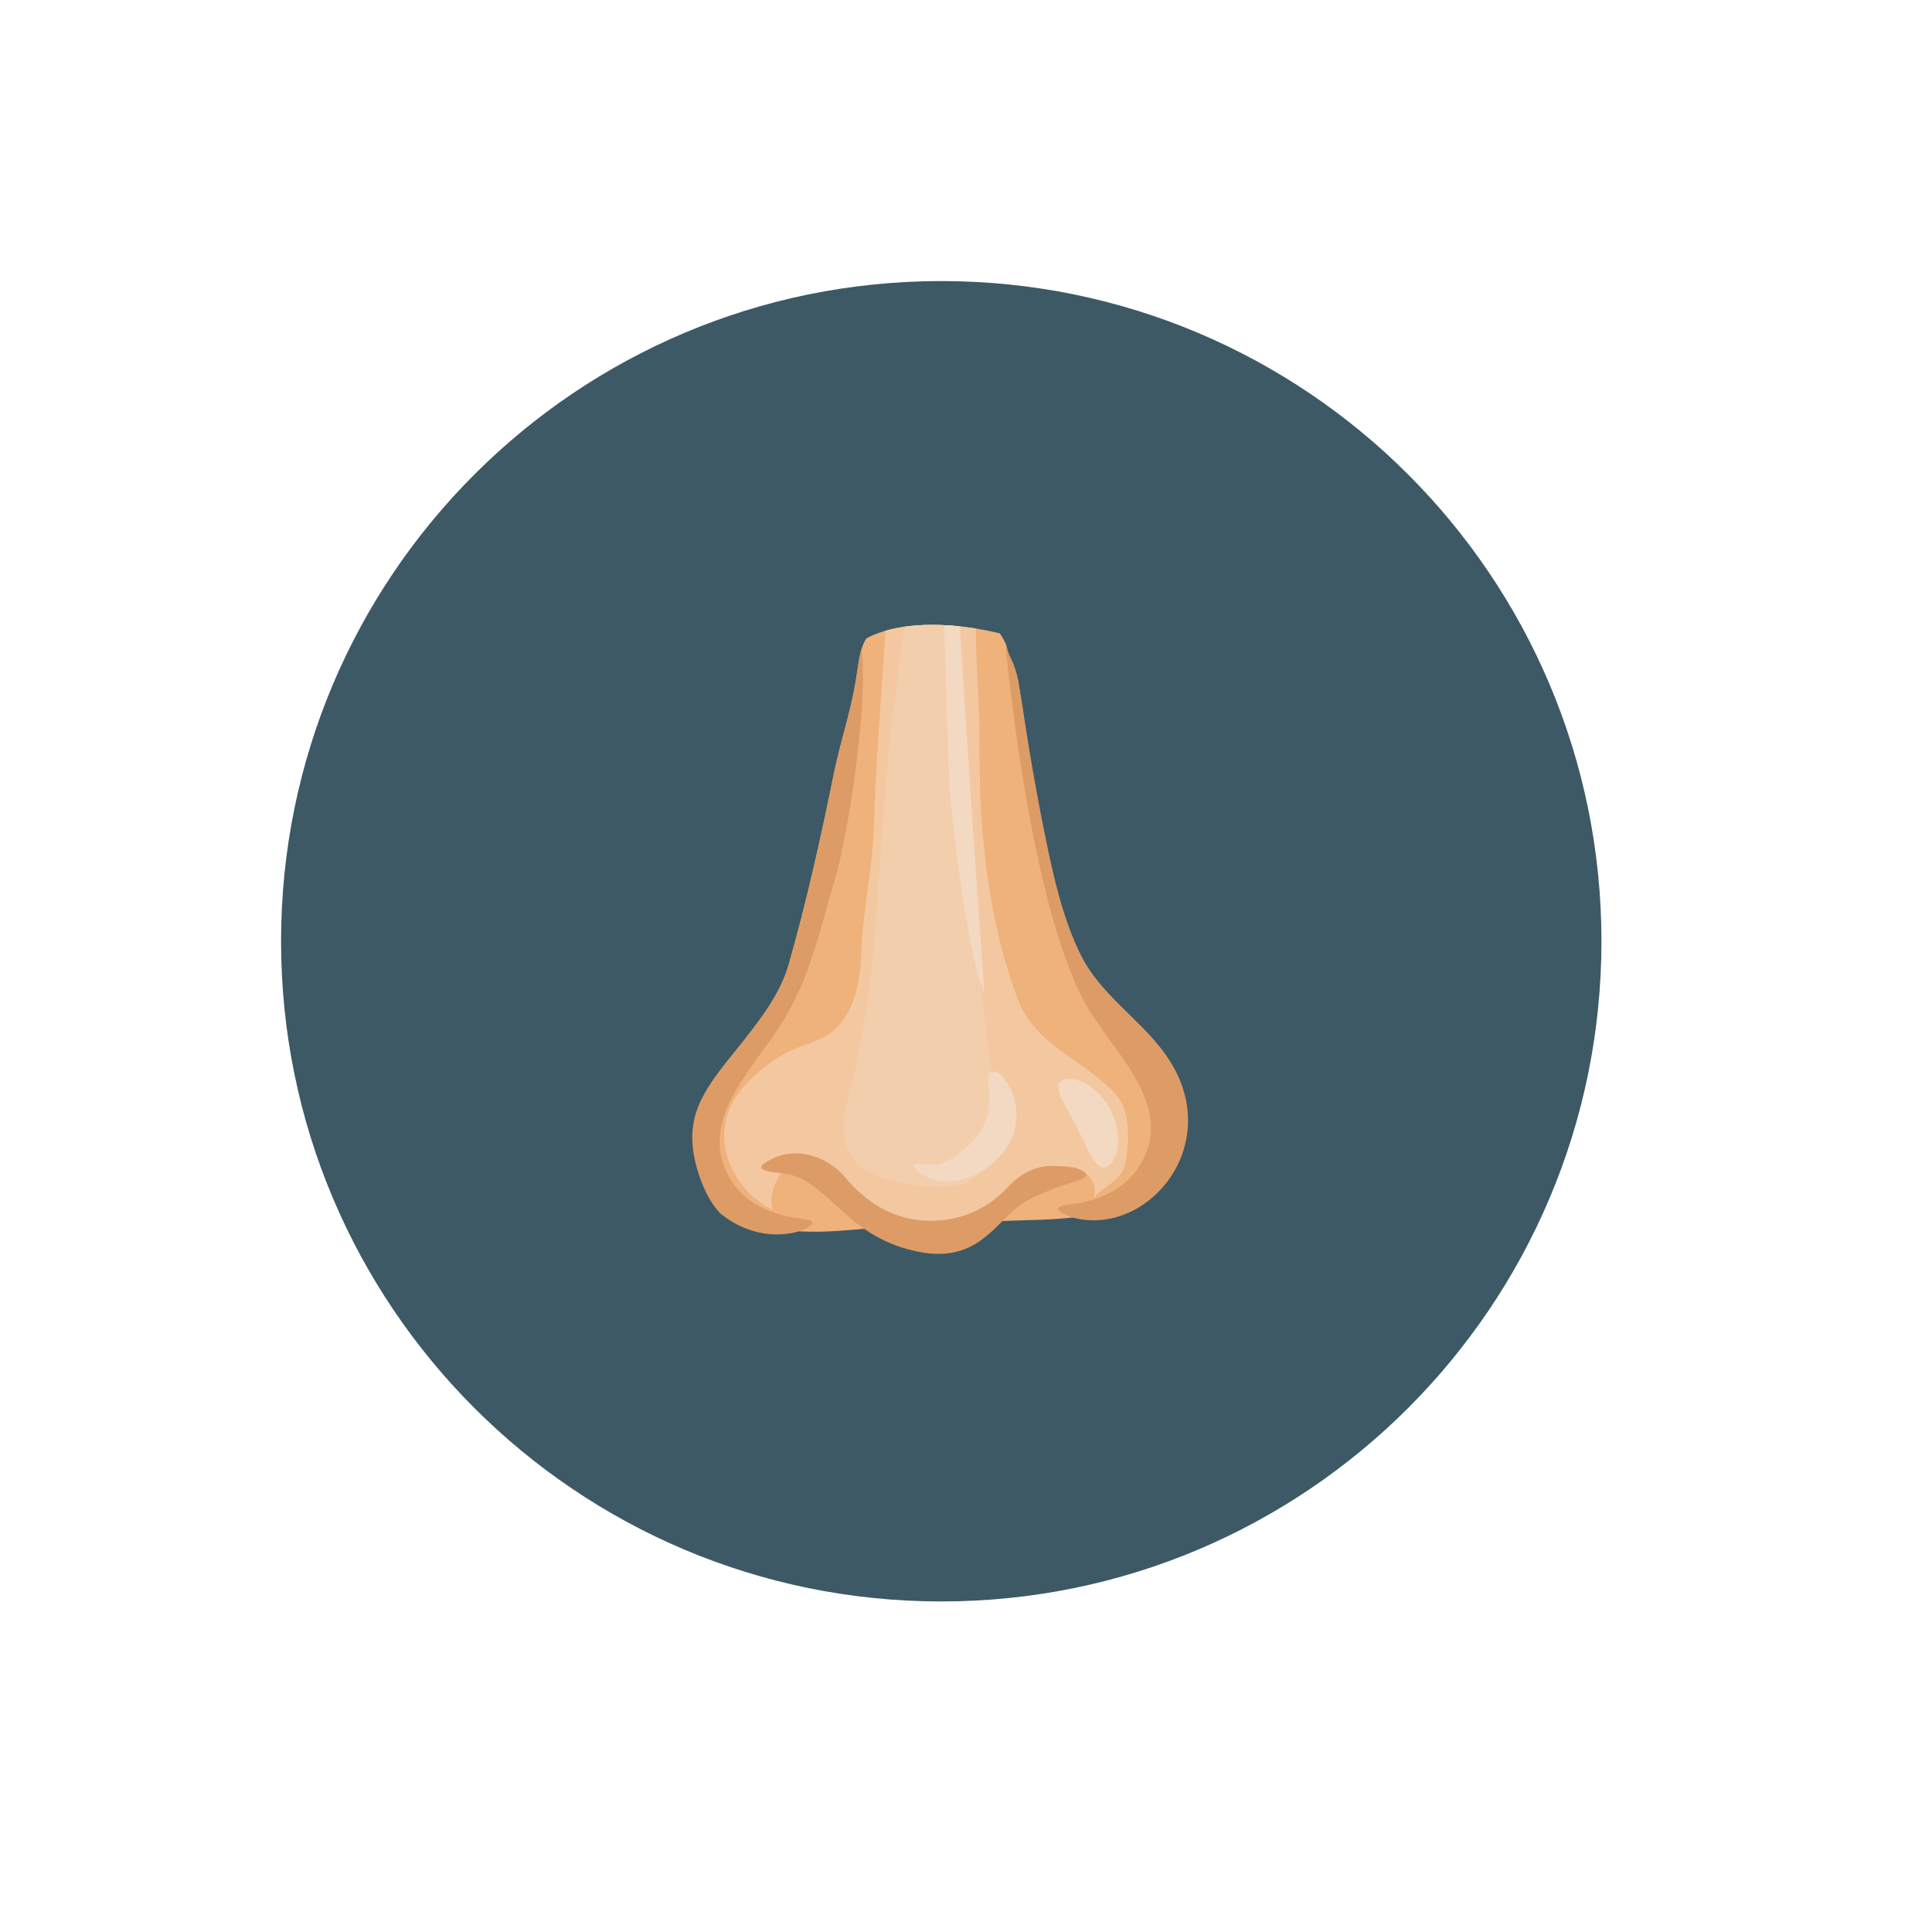 <svg xmlns="http://www.w3.org/2000/svg" xmlns:xlink="http://www.w3.org/1999/xlink" width="1024" zoomAndPan="magnify" viewBox="0 0 768 768" height="1024" preserveAspectRatio="xMidYMid meet" version="1.0"><defs><clipPath id="f75ff0e12d"><path d="M 111.727 111.727 L 636.602 111.727 L 636.602 636.602 L 111.727 636.602 Z M 111.727 111.727 " clip-rule="nonzero"/></clipPath><clipPath id="054227023d"><path d="M 374.164 111.727 C 229.223 111.727 111.727 229.223 111.727 374.164 C 111.727 519.102 229.223 636.602 374.164 636.602 C 519.102 636.602 636.602 519.102 636.602 374.164 C 636.602 229.223 519.102 111.727 374.164 111.727 Z M 374.164 111.727 " clip-rule="nonzero"/></clipPath></defs><g clip-path="url(#f75ff0e12d)"><g clip-path="url(#054227023d)"><path fill="#3d5966" d="M 111.727 111.727 L 636.602 111.727 L 636.602 636.602 L 111.727 636.602 Z M 111.727 111.727 " fill-opacity="1" fill-rule="nonzero"/></g></g><path fill="#efb27b" d="M 460.18 465.988 C 451.434 485.34 421.348 484.555 403.391 485.184 C 388.383 485.719 373.121 486.891 358.004 487.43 C 340.32 488.051 317.695 492.836 300.867 486.008 C 287.098 480.422 277.199 469.188 275.848 454.039 C 274.438 438.195 285.25 426.75 294.457 415.148 C 302.25 405.328 310.223 395.152 313.609 383.137 C 320.527 358.793 326.062 334.129 331.109 309.332 C 334.879 290.777 338.375 283.871 341.02 265.184 C 341.375 262.637 341.797 260.164 342.5 257.977 C 342.992 256.387 343.594 254.934 344.441 253.734 C 358.832 246.031 381.656 247.836 397.43 251.789 C 398.309 252.992 399.047 254.262 399.648 255.676 C 399.789 255.922 399.934 256.211 400.035 256.562 C 401.414 262.992 402.758 265.375 402.758 265.375 C 402.758 265.375 404.555 269.227 404.832 271.133 C 406.773 285.973 409.242 300.742 411.504 315.516 C 413.055 325.578 414.605 335.652 416.262 345.688 C 417.109 351.023 419.301 357.277 419.301 362.684 C 420.391 367.031 421.875 372.113 424.098 376.707 C 424.375 378.512 424.73 380.348 425.188 382.148 C 428.434 394.586 436.652 405.082 444.629 415.148 C 453.199 425.977 464.23 439.285 463.086 454.055 C 462.738 458.598 461.73 462.559 460.18 465.988 " fill-opacity="1" fill-rule="nonzero"/><path fill="#dd9c66" d="M 311.773 405.082 C 299.996 424.727 275.16 446.418 291.387 470.34 C 296.82 478.328 306.129 482.391 315.652 484.051 C 319.926 484.648 322.609 484.797 322.887 485.852 C 323.172 486.77 320.949 488.68 315.977 489.914 C 305.18 492.32 294.418 489.066 286.199 482.246 C 282.812 478.574 279.961 473.559 277.77 466.805 C 270.184 443.383 280.414 432.816 294.457 415.148 C 302.25 405.328 310.223 395.152 313.609 383.137 C 320.527 358.793 326.062 334.129 331.109 309.332 C 334.879 290.777 338.375 283.871 341.02 265.184 C 341.375 262.637 341.797 260.164 342.5 257.977 C 345.145 279.172 337.527 330.602 331.711 350.137 C 325.957 369.504 322.324 387.453 311.773 405.082 " fill-opacity="1" fill-rule="nonzero"/><path fill="#dd9c66" d="M 455.598 478.004 C 447.629 483.875 437.609 486.555 427.555 484.293 C 422.578 483.059 420.391 481.156 420.641 480.238 C 420.961 479.172 423.602 479.031 427.871 478.43 C 433.586 477.441 438.984 475.82 444.098 472.43 C 445.547 471.441 447.027 470.34 448.371 469.035 C 449.703 467.727 451.047 466.348 452.141 464.727 C 467.98 441.406 444.906 420.805 433.09 401.723 C 411.043 366.109 401.023 270.941 399.648 255.676 C 399.789 255.922 399.934 256.211 400.035 256.527 L 400.035 256.562 C 401.023 261.719 403.25 262.266 404.832 271.133 C 405.504 274.914 406.074 278.199 406.391 280.285 C 408.965 297.914 412.031 315.441 415.594 332.895 C 418.77 348.477 422.543 365.438 429.707 379.746 C 438.914 398.125 458.102 407.664 467.453 425.965 C 477.93 446.594 470.062 467.477 455.598 478.004 " fill-opacity="1" fill-rule="nonzero"/><path fill="#f3c8a0" d="M 446.547 439.996 C 446.098 438.879 445.562 437.836 444.922 436.902 C 441.973 432.555 437.684 429.324 433.477 426.18 C 421.23 417.02 409.645 411.086 404.309 396.578 C 394.746 370.59 390.742 342.848 389.59 315.277 C 389.59 306.117 389.137 296.977 389.312 287.812 C 389.406 283.113 388.117 268.086 387.871 249.836 C 376.219 247.941 362.844 247.586 351.957 250.73 C 350.164 280.375 348.297 298.992 347.398 328.66 C 346.879 345.562 343.09 361.164 342.434 377.848 C 342.004 388.684 340.344 401.324 331.785 409.254 C 326.258 414.363 318.234 415.176 311.711 418.984 C 296.258 428.004 283.031 442.07 289.578 461.043 C 292.531 469.605 298.961 476.902 307.066 480.906 C 303.98 469.867 317.371 453.469 327.227 464.059 C 336.688 474.223 346.422 484.078 360.852 486.664 C 370.898 488.465 381.332 485.895 390.48 481.371 C 402.027 475.652 412.699 461.238 426.68 463.887 C 432.562 465 437.496 472.098 434.207 477.113 C 438.469 470.617 445.969 470.59 447.598 461.285 C 448.668 455.121 449.074 446.344 446.547 439.996 " fill-opacity="1" fill-rule="nonzero"/><path fill="#dd9c66" d="M 425.953 464.152 C 414.285 462.102 407.629 464.465 400.129 472.41 C 393.113 479.832 384.125 484.199 373.844 485.094 C 358.184 486.465 345.543 479.582 335.824 467.871 C 329.375 460.094 317.32 455.777 307.586 460.324 C 294.957 466.227 309.52 465.688 314.402 467.008 C 330.695 471.637 337.254 492.125 365.242 497.629 C 389.836 502.484 396.141 484.375 407.504 477.738 C 414.691 473.652 421.199 471.688 426.305 470.02 C 429.688 468.918 431.719 468.09 431.766 467.02 C 431.809 466.012 429.824 464.836 425.953 464.152 " fill-opacity="1" fill-rule="nonzero"/><path fill="#f3cead" d="M 387.5 370.941 C 383.848 339.809 382.59 308.648 380.176 277.277 C 379.148 263.836 379.59 262 380.312 248.871 C 373.289 248.199 366.008 248.16 359.242 249.156 C 356.641 272.852 354.18 285.512 352.371 309.27 C 350.77 330.027 349.215 350.781 347.773 371.543 C 346.531 389.543 343.648 407.438 339.996 425.098 C 338.223 433.711 333.594 444.844 336.027 454.047 C 339.609 467.562 355.527 469.895 367.383 471.469 C 378.238 472.914 387.055 471.148 393.789 461.551 C 401.703 450.285 395.59 439.816 394.191 427.902 C 391.961 408.918 389.734 389.934 387.5 370.941 " fill-opacity="1" fill-rule="nonzero"/><path fill="#f3d9c2" d="M 375.703 462.062 C 402.758 446.75 389.492 429.086 393.754 426.285 C 396.652 424.441 400.738 430.184 402.16 433.793 C 412.484 459.723 377.98 478.68 364.656 465.125 C 359.441 459.863 367.629 464.945 375.703 462.062 " fill-opacity="1" fill-rule="nonzero"/><path fill="#f3d9c2" d="M 441.516 441.27 C 439.965 438.301 437.949 435.766 435.824 433.805 C 434.723 432.852 433.668 431.984 432.539 431.324 C 431.984 430.996 431.465 430.664 430.922 430.402 C 430.371 430.145 429.84 429.918 429.332 429.719 C 428.32 429.297 427.301 429.086 426.414 428.945 C 425.531 428.797 424.715 428.801 423.996 428.922 C 422.578 429.133 421.625 429.73 421.145 430.648 C 420.168 432.547 421.188 435.121 422.656 438.043 C 422.836 438.418 423.031 438.789 423.246 439.156 C 423.441 439.547 423.645 439.938 423.855 440.34 C 424.312 441.105 424.719 441.965 425.207 442.785 C 426.125 444.488 427.098 446.301 428.125 448.203 C 429.078 450.137 429.988 451.98 430.848 453.711 C 431.234 454.59 431.703 455.422 432.062 456.238 C 432.266 456.637 432.469 457.035 432.668 457.422 C 432.844 457.809 433.031 458.184 433.23 458.543 C 434.762 461.43 436.281 463.754 438.375 464.059 C 439.414 464.191 440.449 463.758 441.441 462.727 C 441.949 462.203 442.434 461.543 442.82 460.73 C 443.219 459.93 443.641 458.973 443.875 457.91 C 444.012 457.371 444.129 456.801 444.238 456.207 C 444.348 455.609 444.367 454.996 444.418 454.352 C 444.539 453.051 444.441 451.688 444.301 450.234 C 443.93 447.363 443.039 444.254 441.516 441.27 " fill-opacity="1" fill-rule="nonzero"/><path fill="#f3d9c2" d="M 375.316 248.512 L 377.473 313.664 C 377.473 313.664 383.352 376.23 391.289 394.785 C 390.254 381.277 384.156 292.59 381.57 249 C 379.504 248.781 377.418 248.617 375.316 248.512 " fill-opacity="1" fill-rule="nonzero"/></svg>